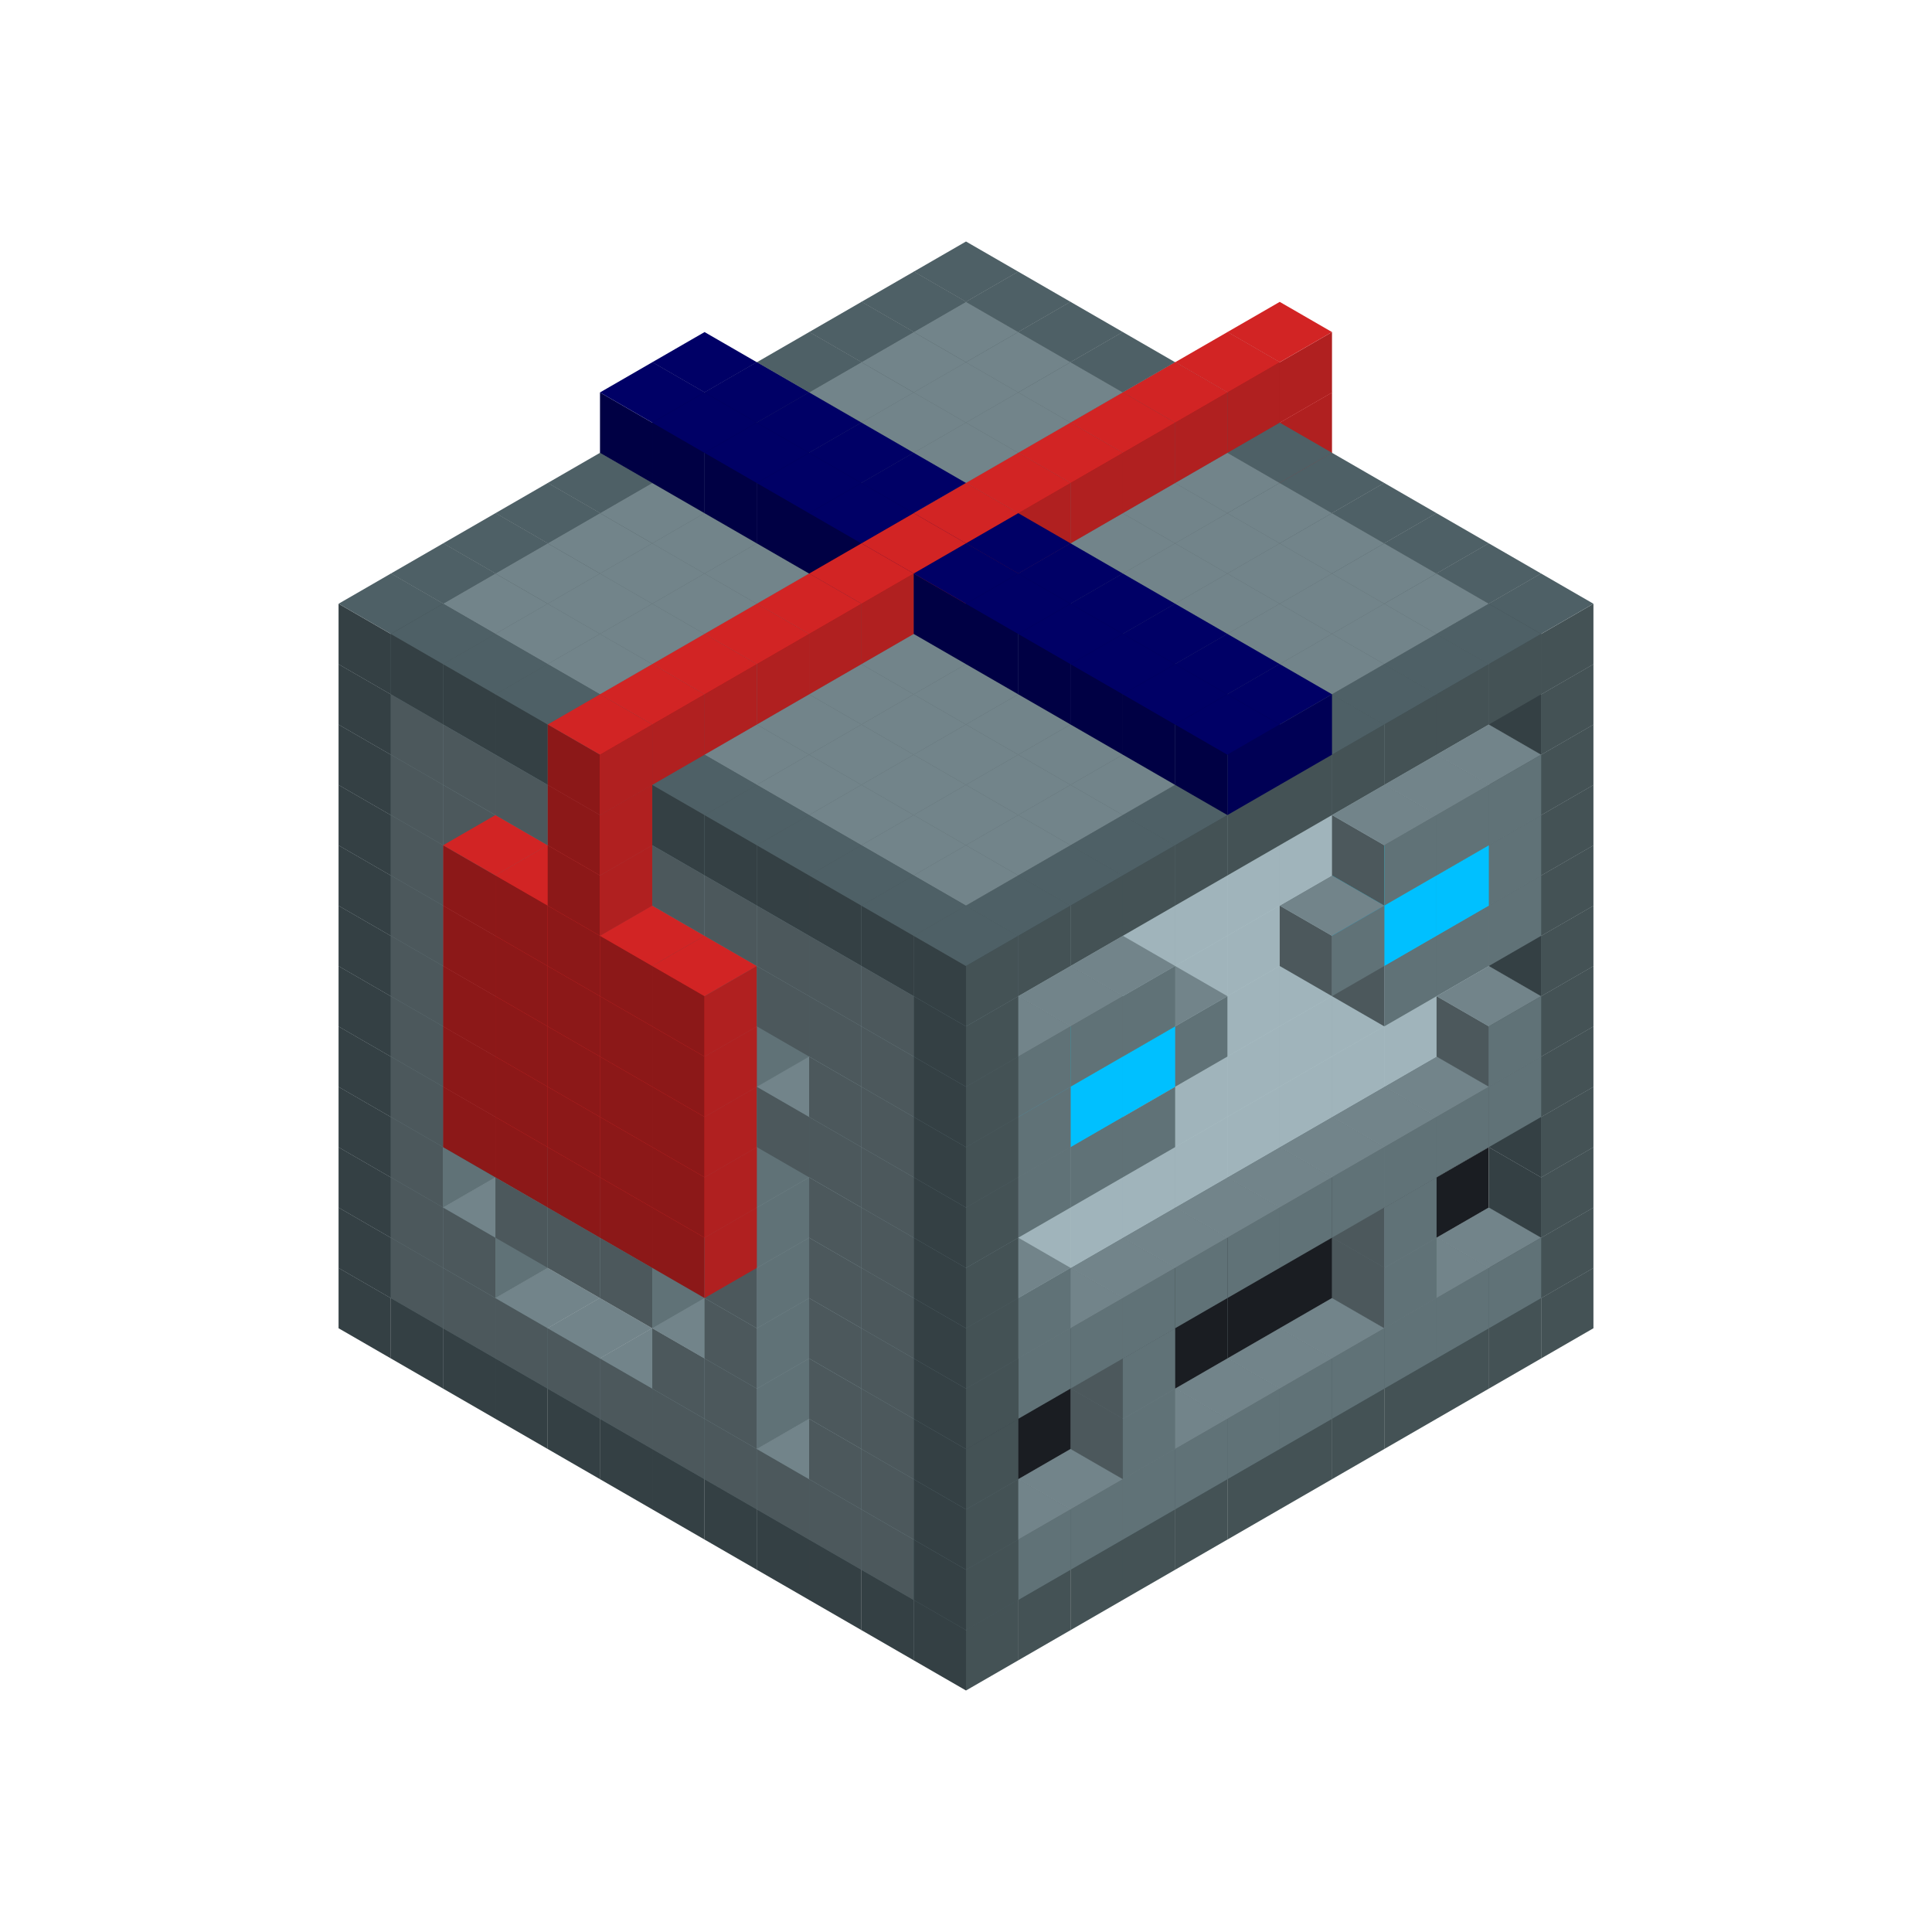 
<svg width='600' height='600' viewBox='4436371 5550000 3200000 3200000' xmlns='http://www.w3.org/2000/svg' xmlns:xlink='http://www.w3.org/1999/xlink'>
<use xlink:href='#v-0x0000002f-4' transform='translate(983738,3600000)'/>
<use xlink:href='#v-0x0000002f-4' transform='translate(1070341,3650000)'/>
<use xlink:href='#v-0x0000002f-4' transform='translate(1156944,3700000)'/>
<use xlink:href='#v-0x0000002f-4' transform='translate(1243547,3750000)'/>
<use xlink:href='#v-0x0000002f-4' transform='translate(1330150,3800000)'/>
<use xlink:href='#v-0x0000002f-4' transform='translate(1416753,3850000)'/>
<use xlink:href='#v-0x0000002f-4' transform='translate(1503356,3900000)'/>
<use xlink:href='#v-0x0000002f-4' transform='translate(1589959,3950000)'/>
<use xlink:href='#v-0x0000002f-4' transform='translate(1676562,4000000)'/>
<use xlink:href='#v-0x0000002f-4' transform='translate(1763165,4050000)'/>
<use xlink:href='#v-0x0000002f-4' transform='translate(1849768,4100000)'/>
<use xlink:href='#v-0x0000002f-4' transform='translate(2889004,3600000)'/>
<use xlink:href='#v-0x0000002f-4' transform='translate(2802401,3650000)'/>
<use xlink:href='#v-0x0000002f-4' transform='translate(2715798,3700000)'/>
<use xlink:href='#v-0x0000002f-4' transform='translate(2629195,3750000)'/>
<use xlink:href='#v-0x0000002f-4' transform='translate(2542592,3800000)'/>
<use xlink:href='#v-0x0000002f-4' transform='translate(2455989,3850000)'/>
<use xlink:href='#v-0x0000002f-4' transform='translate(2369386,3900000)'/>
<use xlink:href='#v-0x0000002f-4' transform='translate(2282783,3950000)'/>
<use xlink:href='#v-0x0000002f-4' transform='translate(2196180,4000000)'/>
<use xlink:href='#v-0x0000002f-4' transform='translate(2109577,4050000)'/>
<use xlink:href='#v-0x0000002f-4' transform='translate(2022974,4100000)'/>
<use xlink:href='#v-0x0000002f-4' transform='translate(1936371,4150000)'/>
<use xlink:href='#v-0x0000002f-4' transform='translate(983738,3500000)'/>
<use xlink:href='#v-0x0000002f-1' transform='translate(1070341,3550000)'/>
<use xlink:href='#v-0x0000002f-1' transform='translate(1156944,3600000)'/>
<use xlink:href='#v-0x0000002f-1' transform='translate(1243547,3650000)'/>
<use xlink:href='#v-0x0000002f-1' transform='translate(1330150,3700000)'/>
<use xlink:href='#v-0x0000002f-1' transform='translate(1416753,3750000)'/>
<use xlink:href='#v-0x0000002f-1' transform='translate(1503356,3800000)'/>
<use xlink:href='#v-0x0000002f-1' transform='translate(1589959,3850000)'/>
<use xlink:href='#v-0x0000002f-1' transform='translate(1676562,3900000)'/>
<use xlink:href='#v-0x0000002f-1' transform='translate(1763165,3950000)'/>
<use xlink:href='#v-0x0000002f-2' transform='translate(2715798,3500000)'/>
<use xlink:href='#v-0x0000002f-2' transform='translate(2629195,3550000)'/>
<use xlink:href='#v-0x0000002f-2' transform='translate(2542592,3600000)'/>
<use xlink:href='#v-0x0000002f-2' transform='translate(2455989,3650000)'/>
<use xlink:href='#v-0x0000002f-2' transform='translate(2369386,3700000)'/>
<use xlink:href='#v-0x0000002f-2' transform='translate(2282783,3750000)'/>
<use xlink:href='#v-0x0000002f-2' transform='translate(2196180,3800000)'/>
<use xlink:href='#v-0x0000002f-2' transform='translate(2109577,3850000)'/>
<use xlink:href='#v-0x0000002f-2' transform='translate(2022974,3900000)'/>
<use xlink:href='#v-0x0000002f-2' transform='translate(1936371,3950000)'/>
<use xlink:href='#v-0x0000002f-1' transform='translate(1849768,4000000)'/>
<use xlink:href='#v-0x0000002f-4' transform='translate(2889004,3500000)'/>
<use xlink:href='#v-0x0000002f-1' transform='translate(2802401,3550000)'/>
<use xlink:href='#v-0x0000002f-1' transform='translate(2715798,3600000)'/>
<use xlink:href='#v-0x0000002f-1' transform='translate(2629195,3650000)'/>
<use xlink:href='#v-0x0000002f-1' transform='translate(2542592,3700000)'/>
<use xlink:href='#v-0x0000002f-1' transform='translate(2455989,3750000)'/>
<use xlink:href='#v-0x0000002f-1' transform='translate(2369386,3800000)'/>
<use xlink:href='#v-0x0000002f-1' transform='translate(2282783,3850000)'/>
<use xlink:href='#v-0x0000002f-1' transform='translate(2196180,3900000)'/>
<use xlink:href='#v-0x0000002f-1' transform='translate(2109577,3950000)'/>
<use xlink:href='#v-0x0000002f-1' transform='translate(2022974,4000000)'/>
<use xlink:href='#v-0x0000002f-4' transform='translate(1936371,4050000)'/>
<use xlink:href='#v-0x0000002f-4' transform='translate(983738,3400000)'/>
<use xlink:href='#v-0x0000002f-1' transform='translate(1070341,3450000)'/>
<use xlink:href='#v-0x0000002f-2' transform='translate(1243547,3450000)'/>
<use xlink:href='#v-0x0000002f-1' transform='translate(1156944,3500000)'/>
<use xlink:href='#v-0x0000002f-2' transform='translate(1330150,3500000)'/>
<use xlink:href='#v-0x0000002f-2' transform='translate(1416753,3550000)'/>
<use xlink:href='#v-0x0000002f-2' transform='translate(1503356,3600000)'/>
<use xlink:href='#v-0x0000002f-2' transform='translate(1589959,3650000)'/>
<use xlink:href='#v-0x0000002f-1' transform='translate(1503356,3700000)'/>
<use xlink:href='#v-0x0000002f-2' transform='translate(1676562,3700000)'/>
<use xlink:href='#v-0x0000002f-1' transform='translate(1589959,3750000)'/>
<use xlink:href='#v-0x0000002f-2' transform='translate(1763165,3750000)'/>
<use xlink:href='#v-0x0000002f-2' transform='translate(1849768,3800000)'/>
<use xlink:href='#v-0x0000002f-1' transform='translate(1763165,3850000)'/>
<use xlink:href='#v-0x0000002f-5' transform='translate(2715798,3400000)'/>
<use xlink:href='#v-0x0000002f-5' transform='translate(2629195,3450000)'/>
<use xlink:href='#v-0x0000002f-5' transform='translate(2542592,3500000)'/>
<use xlink:href='#v-0x0000002f-5' transform='translate(2455989,3550000)'/>
<use xlink:href='#v-0x0000002f-5' transform='translate(2369386,3600000)'/>
<use xlink:href='#v-0x0000002f-5' transform='translate(2282783,3650000)'/>
<use xlink:href='#v-0x0000002f-5' transform='translate(2196180,3700000)'/>
<use xlink:href='#v-0x0000002f-5' transform='translate(2109577,3750000)'/>
<use xlink:href='#v-0x0000002f-5' transform='translate(2022974,3800000)'/>
<use xlink:href='#v-0x0000002f-5' transform='translate(1936371,3850000)'/>
<use xlink:href='#v-0x0000002f-1' transform='translate(1849768,3900000)'/>
<use xlink:href='#v-0x0000002f-4' transform='translate(2889004,3400000)'/>
<use xlink:href='#v-0x0000002f-1' transform='translate(2629195,3550000)'/>
<use xlink:href='#v-0x0000002f-1' transform='translate(2196180,3800000)'/>
<use xlink:href='#v-0x0000002f-4' transform='translate(1936371,3950000)'/>
<use xlink:href='#v-0x0000002f-4' transform='translate(983738,3300000)'/>
<use xlink:href='#v-0x0000002f-1' transform='translate(1070341,3350000)'/>
<use xlink:href='#v-0x0000002f-2' transform='translate(1243547,3350000)'/>
<use xlink:href='#v-0x0000002f-2' transform='translate(1330150,3400000)'/>
<use xlink:href='#v-0x0000002f-1' transform='translate(1243547,3450000)'/>
<use xlink:href='#v-0x0000002f-2' transform='translate(1416753,3450000)'/>
<use xlink:href='#v-0x0000002f-1' transform='translate(1330150,3500000)'/>
<use xlink:href='#v-0x0000002f-2' transform='translate(1503356,3500000)'/>
<use xlink:href='#v-0x0000002f-1' transform='translate(1416753,3550000)'/>
<use xlink:href='#v-0x0000002f-2' transform='translate(1589959,3550000)'/>
<use xlink:href='#v-0x0000002f-2' transform='translate(1676562,3600000)'/>
<use xlink:href='#v-0x0000002f-1' transform='translate(1589959,3650000)'/>
<use xlink:href='#v-0x0000002f-2' transform='translate(1763165,3650000)'/>
<use xlink:href='#v-0x0000002f-2' transform='translate(1849768,3700000)'/>
<use xlink:href='#v-0x0000002f-1' transform='translate(1763165,3750000)'/>
<use xlink:href='#v-0x0000002f-5' transform='translate(2715798,3300000)'/>
<use xlink:href='#v-0x0000002f-5' transform='translate(2629195,3350000)'/>
<use xlink:href='#v-0x0000002f-5' transform='translate(2542592,3400000)'/>
<use xlink:href='#v-0x0000002f-5' transform='translate(2455989,3450000)'/>
<use xlink:href='#v-0x0000002f-5' transform='translate(2369386,3500000)'/>
<use xlink:href='#v-0x0000002f-5' transform='translate(2282783,3550000)'/>
<use xlink:href='#v-0x0000002f-5' transform='translate(2196180,3600000)'/>
<use xlink:href='#v-0x0000002f-5' transform='translate(2109577,3650000)'/>
<use xlink:href='#v-0x0000002f-5' transform='translate(2022974,3700000)'/>
<use xlink:href='#v-0x0000002f-5' transform='translate(1936371,3750000)'/>
<use xlink:href='#v-0x0000002f-1' transform='translate(1849768,3800000)'/>
<use xlink:href='#v-0x0000002f-4' transform='translate(2889004,3300000)'/>
<use xlink:href='#v-0x0000002f-1' transform='translate(2629195,3450000)'/>
<use xlink:href='#v-0x0000002f-1' transform='translate(2196180,3700000)'/>
<use xlink:href='#v-0x0000002f-4' transform='translate(1936371,3850000)'/>
<use xlink:href='#v-0x0000002f-4' transform='translate(983738,3200000)'/>
<use xlink:href='#v-0x0000002f-1' transform='translate(1070341,3250000)'/>
<use xlink:href='#v-0x0000002f-2' transform='translate(1243547,3250000)'/>
<use xlink:href='#v-0x0000002f-1' transform='translate(1156944,3300000)'/>
<use xlink:href='#v-0x0000002f-2' transform='translate(1330150,3300000)'/>
<use xlink:href='#v-0x0000002f-1' transform='translate(1243547,3350000)'/>
<use xlink:href='#v-0x0000002f-2' transform='translate(1416753,3350000)'/>
<use xlink:href='#v-0x0000002f-1' transform='translate(1330150,3400000)'/>
<use xlink:href='#v-0x0000002f-2' transform='translate(1503356,3400000)'/>
<use xlink:href='#v-0x0000002f-1' transform='translate(1416753,3450000)'/>
<use xlink:href='#v-0x0000002f-2' transform='translate(1589959,3450000)'/>
<use xlink:href='#v-0x0000002f-2' transform='translate(1676562,3500000)'/>
<use xlink:href='#v-0x0000002f-1' transform='translate(1589959,3550000)'/>
<use xlink:href='#v-0x0000002f-2' transform='translate(1763165,3550000)'/>
<use xlink:href='#v-0x0000002f-2' transform='translate(1849768,3600000)'/>
<use xlink:href='#v-0x0000002f-1' transform='translate(1763165,3650000)'/>
<use xlink:href='#v-0x0000002f-2' transform='translate(2715798,3200000)'/>
<use xlink:href='#v-0x0000002f-2' transform='translate(2629195,3250000)'/>
<use xlink:href='#v-0x0000002f-2' transform='translate(2542592,3300000)'/>
<use xlink:href='#v-0x0000002f-2' transform='translate(2455989,3350000)'/>
<use xlink:href='#v-0x0000002f-2' transform='translate(2369386,3400000)'/>
<use xlink:href='#v-0x0000002f-2' transform='translate(2282783,3450000)'/>
<use xlink:href='#v-0x0000002f-2' transform='translate(2196180,3500000)'/>
<use xlink:href='#v-0x0000002f-2' transform='translate(2109577,3550000)'/>
<use xlink:href='#v-0x0000002f-2' transform='translate(2022974,3600000)'/>
<use xlink:href='#v-0x0000002f-2' transform='translate(1936371,3650000)'/>
<use xlink:href='#v-0x0000002f-1' transform='translate(1849768,3700000)'/>
<use xlink:href='#v-0x0000002f-4' transform='translate(2889004,3200000)'/>
<use xlink:href='#v-0x0000002f-1' transform='translate(2802401,3250000)'/>
<use xlink:href='#v-0x0000002f-1' transform='translate(2715798,3300000)'/>
<use xlink:href='#v-0x0000002f-1' transform='translate(2629195,3350000)'/>
<use xlink:href='#v-0x0000002f-1' transform='translate(2542592,3400000)'/>
<use xlink:href='#v-0x0000002f-1' transform='translate(2455989,3450000)'/>
<use xlink:href='#v-0x0000002f-1' transform='translate(2369386,3500000)'/>
<use xlink:href='#v-0x0000002f-1' transform='translate(2282783,3550000)'/>
<use xlink:href='#v-0x0000002f-1' transform='translate(2196180,3600000)'/>
<use xlink:href='#v-0x0000002f-1' transform='translate(2109577,3650000)'/>
<use xlink:href='#v-0x0000002f-1' transform='translate(2022974,3700000)'/>
<use xlink:href='#v-0x0000002f-4' transform='translate(1936371,3750000)'/>
<use xlink:href='#v-0x0000002f-4' transform='translate(983738,3100000)'/>
<use xlink:href='#v-0x0000002f-1' transform='translate(1070341,3150000)'/>
<use xlink:href='#v-0x0000002f-2' transform='translate(1243547,3150000)'/>
<use xlink:href='#v-0x0000002f-1' transform='translate(1156944,3200000)'/>
<use xlink:href='#v-0x0000002f-7' transform='translate(2282783,2650000)'/>
<use xlink:href='#v-0x0000002f-2' transform='translate(1330150,3200000)'/>
<use xlink:href='#v-0x0000002f-1' transform='translate(1243547,3250000)'/>
<use xlink:href='#v-0x0000002f-7' transform='translate(1156944,3300000)'/>
<use xlink:href='#v-0x0000002f-7' transform='translate(2369386,2700000)'/>
<use xlink:href='#v-0x0000002f-2' transform='translate(1416753,3250000)'/>
<use xlink:href='#v-0x0000002f-7' transform='translate(1243547,3350000)'/>
<use xlink:href='#v-0x0000002f-7' transform='translate(2455989,2750000)'/>
<use xlink:href='#v-0x0000002f-2' transform='translate(1503356,3300000)'/>
<use xlink:href='#v-0x0000002f-7' transform='translate(1330150,3400000)'/>
<use xlink:href='#v-0x0000002f-7' transform='translate(2542592,2800000)'/>
<use xlink:href='#v-0x0000002f-2' transform='translate(1589959,3350000)'/>
<use xlink:href='#v-0x0000002f-1' transform='translate(1503356,3400000)'/>
<use xlink:href='#v-0x0000002f-7' transform='translate(1416753,3450000)'/>
<use xlink:href='#v-0x0000002f-7' transform='translate(2629195,2850000)'/>
<use xlink:href='#v-0x0000002f-2' transform='translate(1676562,3400000)'/>
<use xlink:href='#v-0x0000002f-1' transform='translate(1589959,3450000)'/>
<use xlink:href='#v-0x0000002f-7' transform='translate(1503356,3500000)'/>
<use xlink:href='#v-0x0000002f-2' transform='translate(1763165,3450000)'/>
<use xlink:href='#v-0x0000002f-2' transform='translate(1849768,3500000)'/>
<use xlink:href='#v-0x0000002f-1' transform='translate(1763165,3550000)'/>
<use xlink:href='#v-0x0000002f-2' transform='translate(2715798,3100000)'/>
<use xlink:href='#v-0x0000002f-2' transform='translate(2629195,3150000)'/>
<use xlink:href='#v-0x0000002f-2' transform='translate(2542592,3200000)'/>
<use xlink:href='#v-0x0000002f-2' transform='translate(2455989,3250000)'/>
<use xlink:href='#v-0x0000002f-2' transform='translate(2369386,3300000)'/>
<use xlink:href='#v-0x0000002f-2' transform='translate(2282783,3350000)'/>
<use xlink:href='#v-0x0000002f-2' transform='translate(2196180,3400000)'/>
<use xlink:href='#v-0x0000002f-2' transform='translate(2109577,3450000)'/>
<use xlink:href='#v-0x0000002f-2' transform='translate(2022974,3500000)'/>
<use xlink:href='#v-0x0000002f-2' transform='translate(1936371,3550000)'/>
<use xlink:href='#v-0x0000002f-1' transform='translate(1849768,3600000)'/>
<use xlink:href='#v-0x0000002f-4' transform='translate(2889004,3100000)'/>
<use xlink:href='#v-0x0000002f-1' transform='translate(2802401,3150000)'/>
<use xlink:href='#v-0x0000002f-1' transform='translate(2022974,3600000)'/>
<use xlink:href='#v-0x0000002f-4' transform='translate(1936371,3650000)'/>
<use xlink:href='#v-0x0000002f-4' transform='translate(983738,3000000)'/>
<use xlink:href='#v-0x0000002f-1' transform='translate(1070341,3050000)'/>
<use xlink:href='#v-0x0000002f-2' transform='translate(1243547,3050000)'/>
<use xlink:href='#v-0x0000002f-1' transform='translate(1156944,3100000)'/>
<use xlink:href='#v-0x0000002f-7' transform='translate(2282783,2550000)'/>
<use xlink:href='#v-0x0000002f-2' transform='translate(1330150,3100000)'/>
<use xlink:href='#v-0x0000002f-7' transform='translate(1156944,3200000)'/>
<use xlink:href='#v-0x0000002f-7' transform='translate(2369386,2600000)'/>
<use xlink:href='#v-0x0000002f-2' transform='translate(1416753,3150000)'/>
<use xlink:href='#v-0x0000002f-7' transform='translate(1243547,3250000)'/>
<use xlink:href='#v-0x0000002f-7' transform='translate(2455989,2650000)'/>
<use xlink:href='#v-0x0000002f-2' transform='translate(1503356,3200000)'/>
<use xlink:href='#v-0x0000002f-1' transform='translate(1416753,3250000)'/>
<use xlink:href='#v-0x0000002f-7' transform='translate(1330150,3300000)'/>
<use xlink:href='#v-0x0000002f-7' transform='translate(2542592,2700000)'/>
<use xlink:href='#v-0x0000002f-2' transform='translate(1589959,3250000)'/>
<use xlink:href='#v-0x0000002f-1' transform='translate(1503356,3300000)'/>
<use xlink:href='#v-0x0000002f-7' transform='translate(1416753,3350000)'/>
<use xlink:href='#v-0x0000002f-7' transform='translate(2629195,2750000)'/>
<use xlink:href='#v-0x0000002f-2' transform='translate(1676562,3300000)'/>
<use xlink:href='#v-0x0000002f-1' transform='translate(1589959,3350000)'/>
<use xlink:href='#v-0x0000002f-7' transform='translate(1503356,3400000)'/>
<use xlink:href='#v-0x0000002f-2' transform='translate(1763165,3350000)'/>
<use xlink:href='#v-0x0000002f-2' transform='translate(1849768,3400000)'/>
<use xlink:href='#v-0x0000002f-1' transform='translate(1763165,3450000)'/>
<use xlink:href='#v-0x0000002f-2' transform='translate(2715798,3000000)'/>
<use xlink:href='#v-0x0000002f-2' transform='translate(2629195,3050000)'/>
<use xlink:href='#v-0x0000002f-2' transform='translate(2542592,3100000)'/>
<use xlink:href='#v-0x0000002f-2' transform='translate(2455989,3150000)'/>
<use xlink:href='#v-0x0000002f-2' transform='translate(2369386,3200000)'/>
<use xlink:href='#v-0x0000002f-2' transform='translate(2282783,3250000)'/>
<use xlink:href='#v-0x0000002f-2' transform='translate(2196180,3300000)'/>
<use xlink:href='#v-0x0000002f-2' transform='translate(2109577,3350000)'/>
<use xlink:href='#v-0x0000002f-2' transform='translate(2022974,3400000)'/>
<use xlink:href='#v-0x0000002f-2' transform='translate(1936371,3450000)'/>
<use xlink:href='#v-0x0000002f-1' transform='translate(1849768,3500000)'/>
<use xlink:href='#v-0x0000002f-4' transform='translate(2889004,3000000)'/>
<use xlink:href='#v-0x0000002f-4' transform='translate(1936371,3550000)'/>
<use xlink:href='#v-0x0000002f-4' transform='translate(983738,2900000)'/>
<use xlink:href='#v-0x0000002f-1' transform='translate(1070341,2950000)'/>
<use xlink:href='#v-0x0000002f-2' transform='translate(1243547,2950000)'/>
<use xlink:href='#v-0x0000002f-7' transform='translate(2282783,2450000)'/>
<use xlink:href='#v-0x0000002f-2' transform='translate(1330150,3000000)'/>
<use xlink:href='#v-0x0000002f-1' transform='translate(1243547,3050000)'/>
<use xlink:href='#v-0x0000002f-7' transform='translate(1156944,3100000)'/>
<use xlink:href='#v-0x0000002f-7' transform='translate(2369386,2500000)'/>
<use xlink:href='#v-0x0000002f-2' transform='translate(1416753,3050000)'/>
<use xlink:href='#v-0x0000002f-1' transform='translate(1330150,3100000)'/>
<use xlink:href='#v-0x0000002f-7' transform='translate(1243547,3150000)'/>
<use xlink:href='#v-0x0000002f-7' transform='translate(2455989,2550000)'/>
<use xlink:href='#v-0x0000002f-2' transform='translate(1503356,3100000)'/>
<use xlink:href='#v-0x0000002f-1' transform='translate(1416753,3150000)'/>
<use xlink:href='#v-0x0000002f-7' transform='translate(1330150,3200000)'/>
<use xlink:href='#v-0x0000002f-7' transform='translate(2542592,2600000)'/>
<use xlink:href='#v-0x0000002f-2' transform='translate(1589959,3150000)'/>
<use xlink:href='#v-0x0000002f-1' transform='translate(1503356,3200000)'/>
<use xlink:href='#v-0x0000002f-7' transform='translate(1416753,3250000)'/>
<use xlink:href='#v-0x0000002f-7' transform='translate(2629195,2650000)'/>
<use xlink:href='#v-0x0000002f-2' transform='translate(1676562,3200000)'/>
<use xlink:href='#v-0x0000002f-1' transform='translate(1589959,3250000)'/>
<use xlink:href='#v-0x0000002f-7' transform='translate(1503356,3300000)'/>
<use xlink:href='#v-0x0000002f-2' transform='translate(1763165,3250000)'/>
<use xlink:href='#v-0x0000002f-1' transform='translate(1676562,3300000)'/>
<use xlink:href='#v-0x0000002f-2' transform='translate(1849768,3300000)'/>
<use xlink:href='#v-0x0000002f-1' transform='translate(1763165,3350000)'/>
<use xlink:href='#v-0x0000002f-2' transform='translate(2715798,2900000)'/>
<use xlink:href='#v-0x0000002f-2' transform='translate(2629195,2950000)'/>
<use xlink:href='#v-0x0000002f-2' transform='translate(2542592,3000000)'/>
<use xlink:href='#v-0x0000002f-2' transform='translate(2455989,3050000)'/>
<use xlink:href='#v-0x0000002f-2' transform='translate(2369386,3100000)'/>
<use xlink:href='#v-0x0000002f-2' transform='translate(2282783,3150000)'/>
<use xlink:href='#v-0x0000002f-2' transform='translate(2196180,3200000)'/>
<use xlink:href='#v-0x0000002f-2' transform='translate(2109577,3250000)'/>
<use xlink:href='#v-0x0000002f-2' transform='translate(2022974,3300000)'/>
<use xlink:href='#v-0x0000002f-2' transform='translate(1936371,3350000)'/>
<use xlink:href='#v-0x0000002f-1' transform='translate(1849768,3400000)'/>
<use xlink:href='#v-0x0000002f-4' transform='translate(2889004,2900000)'/>
<use xlink:href='#v-0x0000002f-1' transform='translate(2802401,2950000)'/>
<use xlink:href='#v-0x0000002f-1' transform='translate(2715798,3000000)'/>
<use xlink:href='#v-0x0000002f-1' transform='translate(2629195,3050000)'/>
<use xlink:href='#v-0x0000002f-1' transform='translate(2196180,3300000)'/>
<use xlink:href='#v-0x0000002f-1' transform='translate(2109577,3350000)'/>
<use xlink:href='#v-0x0000002f-1' transform='translate(2022974,3400000)'/>
<use xlink:href='#v-0x0000002f-4' transform='translate(1936371,3450000)'/>
<use xlink:href='#v-0x0000002f-4' transform='translate(983738,2800000)'/>
<use xlink:href='#v-0x0000002f-1' transform='translate(1070341,2850000)'/>
<use xlink:href='#v-0x0000002f-2' transform='translate(1243547,2850000)'/>
<use xlink:href='#v-0x0000002f-7' transform='translate(2282783,2350000)'/>
<use xlink:href='#v-0x0000002f-2' transform='translate(1330150,2900000)'/>
<use xlink:href='#v-0x0000002f-1' transform='translate(1243547,2950000)'/>
<use xlink:href='#v-0x0000002f-7' transform='translate(1156944,3000000)'/>
<use xlink:href='#v-0x0000002f-7' transform='translate(2369386,2400000)'/>
<use xlink:href='#v-0x0000002f-2' transform='translate(1416753,2950000)'/>
<use xlink:href='#v-0x0000002f-1' transform='translate(1330150,3000000)'/>
<use xlink:href='#v-0x0000002f-7' transform='translate(1243547,3050000)'/>
<use xlink:href='#v-0x0000002f-7' transform='translate(2455989,2450000)'/>
<use xlink:href='#v-0x0000002f-2' transform='translate(1503356,3000000)'/>
<use xlink:href='#v-0x0000002f-1' transform='translate(1416753,3050000)'/>
<use xlink:href='#v-0x0000002f-7' transform='translate(1330150,3100000)'/>
<use xlink:href='#v-0x0000002f-7' transform='translate(2542592,2500000)'/>
<use xlink:href='#v-0x0000002f-2' transform='translate(1589959,3050000)'/>
<use xlink:href='#v-0x0000002f-7' transform='translate(1416753,3150000)'/>
<use xlink:href='#v-0x0000002f-7' transform='translate(2629195,2550000)'/>
<use xlink:href='#v-0x0000002f-2' transform='translate(1676562,3100000)'/>
<use xlink:href='#v-0x0000002f-1' transform='translate(1589959,3150000)'/>
<use xlink:href='#v-0x0000002f-7' transform='translate(1503356,3200000)'/>
<use xlink:href='#v-0x0000002f-2' transform='translate(1763165,3150000)'/>
<use xlink:href='#v-0x0000002f-2' transform='translate(1849768,3200000)'/>
<use xlink:href='#v-0x0000002f-1' transform='translate(1763165,3250000)'/>
<use xlink:href='#v-0x0000002f-2' transform='translate(2715798,2800000)'/>
<use xlink:href='#v-0x0000002f-2' transform='translate(2629195,2850000)'/>
<use xlink:href='#v-0x0000002f-2' transform='translate(2542592,2900000)'/>
<use xlink:href='#v-0x0000002f-2' transform='translate(2455989,2950000)'/>
<use xlink:href='#v-0x0000002f-2' transform='translate(2369386,3000000)'/>
<use xlink:href='#v-0x0000002f-2' transform='translate(2282783,3050000)'/>
<use xlink:href='#v-0x0000002f-2' transform='translate(2196180,3100000)'/>
<use xlink:href='#v-0x0000002f-2' transform='translate(2109577,3150000)'/>
<use xlink:href='#v-0x0000002f-2' transform='translate(2022974,3200000)'/>
<use xlink:href='#v-0x0000002f-2' transform='translate(1936371,3250000)'/>
<use xlink:href='#v-0x0000002f-1' transform='translate(1849768,3300000)'/>
<use xlink:href='#v-0x0000002f-4' transform='translate(2889004,2800000)'/>
<use xlink:href='#v-0x0000002f-1' transform='translate(2802401,2850000)'/>
<use xlink:href='#v-0x0000002f-3' transform='translate(2715798,2900000)'/>
<use xlink:href='#v-0x0000002f-3' transform='translate(2629195,2950000)'/>
<use xlink:href='#v-0x0000002f-1' transform='translate(2542592,3000000)'/>
<use xlink:href='#v-0x0000002f-1' transform='translate(2282783,3150000)'/>
<use xlink:href='#v-0x0000002f-3' transform='translate(2196180,3200000)'/>
<use xlink:href='#v-0x0000002f-3' transform='translate(2109577,3250000)'/>
<use xlink:href='#v-0x0000002f-1' transform='translate(2022974,3300000)'/>
<use xlink:href='#v-0x0000002f-4' transform='translate(1936371,3350000)'/>
<use xlink:href='#v-0x0000002f-4' transform='translate(983738,2700000)'/>
<use xlink:href='#v-0x0000002f-1' transform='translate(1070341,2750000)'/>
<use xlink:href='#v-0x0000002f-2' transform='translate(1243547,2750000)'/>
<use xlink:href='#v-0x0000002f-1' transform='translate(1156944,2800000)'/>
<use xlink:href='#v-0x0000002f-7' transform='translate(2282783,2250000)'/>
<use xlink:href='#v-0x0000002f-2' transform='translate(1330150,2800000)'/>
<use xlink:href='#v-0x0000002f-7' transform='translate(1156944,2900000)'/>
<use xlink:href='#v-0x0000002f-7' transform='translate(2369386,2300000)'/>
<use xlink:href='#v-0x0000002f-2' transform='translate(1416753,2850000)'/>
<use xlink:href='#v-0x0000002f-7' transform='translate(1243547,2950000)'/>
<use xlink:href='#v-0x0000002f-7' transform='translate(2455989,2350000)'/>
<use xlink:href='#v-0x0000002f-2' transform='translate(1503356,2900000)'/>
<use xlink:href='#v-0x0000002f-7' transform='translate(1330150,3000000)'/>
<use xlink:href='#v-0x0000002f-7' transform='translate(2542592,2400000)'/>
<use xlink:href='#v-0x0000002f-2' transform='translate(1589959,2950000)'/>
<use xlink:href='#v-0x0000002f-1' transform='translate(1503356,3000000)'/>
<use xlink:href='#v-0x0000002f-7' transform='translate(1416753,3050000)'/>
<use xlink:href='#v-0x0000002f-7' transform='translate(2629195,2450000)'/>
<use xlink:href='#v-0x0000002f-2' transform='translate(1676562,3000000)'/>
<use xlink:href='#v-0x0000002f-1' transform='translate(1589959,3050000)'/>
<use xlink:href='#v-0x0000002f-7' transform='translate(1503356,3100000)'/>
<use xlink:href='#v-0x0000002f-2' transform='translate(1763165,3050000)'/>
<use xlink:href='#v-0x0000002f-1' transform='translate(1676562,3100000)'/>
<use xlink:href='#v-0x0000002f-2' transform='translate(1849768,3100000)'/>
<use xlink:href='#v-0x0000002f-1' transform='translate(1763165,3150000)'/>
<use xlink:href='#v-0x0000002f-2' transform='translate(2715798,2700000)'/>
<use xlink:href='#v-0x0000002f-2' transform='translate(2629195,2750000)'/>
<use xlink:href='#v-0x0000002f-2' transform='translate(2542592,2800000)'/>
<use xlink:href='#v-0x0000002f-2' transform='translate(2455989,2850000)'/>
<use xlink:href='#v-0x0000002f-2' transform='translate(2369386,2900000)'/>
<use xlink:href='#v-0x0000002f-2' transform='translate(2282783,2950000)'/>
<use xlink:href='#v-0x0000002f-2' transform='translate(2196180,3000000)'/>
<use xlink:href='#v-0x0000002f-2' transform='translate(2109577,3050000)'/>
<use xlink:href='#v-0x0000002f-2' transform='translate(2022974,3100000)'/>
<use xlink:href='#v-0x0000002f-2' transform='translate(1936371,3150000)'/>
<use xlink:href='#v-0x0000002f-1' transform='translate(1849768,3200000)'/>
<use xlink:href='#v-0x0000002f-4' transform='translate(2889004,2700000)'/>
<use xlink:href='#v-0x0000002f-1' transform='translate(2802401,2750000)'/>
<use xlink:href='#v-0x0000002f-1' transform='translate(2715798,2800000)'/>
<use xlink:href='#v-0x0000002f-1' transform='translate(2629195,2850000)'/>
<use xlink:href='#v-0x0000002f-1' transform='translate(2196180,3100000)'/>
<use xlink:href='#v-0x0000002f-1' transform='translate(2109577,3150000)'/>
<use xlink:href='#v-0x0000002f-1' transform='translate(2022974,3200000)'/>
<use xlink:href='#v-0x0000002f-4' transform='translate(1936371,3250000)'/>
<use xlink:href='#v-0x0000002f-4' transform='translate(983738,2600000)'/>
<use xlink:href='#v-0x0000002f-1' transform='translate(1070341,2650000)'/>
<use xlink:href='#v-0x0000002f-1' transform='translate(1156944,2700000)'/>
<use xlink:href='#v-0x0000002f-1' transform='translate(1243547,2750000)'/>
<use xlink:href='#v-0x0000002f-1' transform='translate(1330150,2800000)'/>
<use xlink:href='#v-0x0000002f-7' transform='translate(2455989,2250000)'/>
<use xlink:href='#v-0x0000002f-1' transform='translate(1416753,2850000)'/>
<use xlink:href='#v-0x0000002f-7' transform='translate(1330150,2900000)'/>
<use xlink:href='#v-0x0000002f-1' transform='translate(1503356,2900000)'/>
<use xlink:href='#v-0x0000002f-1' transform='translate(1589959,2950000)'/>
<use xlink:href='#v-0x0000002f-1' transform='translate(1676562,3000000)'/>
<use xlink:href='#v-0x0000002f-1' transform='translate(1763165,3050000)'/>
<use xlink:href='#v-0x0000002f-2' transform='translate(2715798,2600000)'/>
<use xlink:href='#v-0x0000002f-2' transform='translate(2629195,2650000)'/>
<use xlink:href='#v-0x0000002f-2' transform='translate(2542592,2700000)'/>
<use xlink:href='#v-0x0000002f-2' transform='translate(2455989,2750000)'/>
<use xlink:href='#v-0x0000002f-2' transform='translate(2369386,2800000)'/>
<use xlink:href='#v-0x0000002f-2' transform='translate(2282783,2850000)'/>
<use xlink:href='#v-0x0000002f-2' transform='translate(2196180,2900000)'/>
<use xlink:href='#v-0x0000002f-2' transform='translate(2109577,2950000)'/>
<use xlink:href='#v-0x0000002f-2' transform='translate(2022974,3000000)'/>
<use xlink:href='#v-0x0000002f-2' transform='translate(1936371,3050000)'/>
<use xlink:href='#v-0x0000002f-1' transform='translate(1849768,3100000)'/>
<use xlink:href='#v-0x0000002f-4' transform='translate(2889004,2600000)'/>
<use xlink:href='#v-0x0000002f-4' transform='translate(1936371,3150000)'/>
<use xlink:href='#v-0x0000002f-4' transform='translate(1936371,1950000)'/>
<use xlink:href='#v-0x0000002f-4' transform='translate(1849768,2000000)'/>
<use xlink:href='#v-0x0000002f-4' transform='translate(1763165,2050000)'/>
<use xlink:href='#v-0x0000002f-4' transform='translate(1676562,2100000)'/>
<use xlink:href='#v-0x0000002f-4' transform='translate(1589959,2150000)'/>
<use xlink:href='#v-0x0000002f-4' transform='translate(1503356,2200000)'/>
<use xlink:href='#v-0x0000002f-4' transform='translate(1416753,2250000)'/>
<use xlink:href='#v-0x0000002f-4' transform='translate(1330150,2300000)'/>
<use xlink:href='#v-0x0000002f-4' transform='translate(1243547,2350000)'/>
<use xlink:href='#v-0x0000002f-4' transform='translate(1156944,2400000)'/>
<use xlink:href='#v-0x0000002f-4' transform='translate(1070341,2450000)'/>
<use xlink:href='#v-0x0000002f-4' transform='translate(983738,2500000)'/>
<use xlink:href='#v-0x0000002f-4' transform='translate(2022974,2000000)'/>
<use xlink:href='#v-0x0000002f-1' transform='translate(1936371,2050000)'/>
<use xlink:href='#v-0x0000002f-1' transform='translate(1849768,2100000)'/>
<use xlink:href='#v-0x0000002f-1' transform='translate(1763165,2150000)'/>
<use xlink:href='#v-0x0000002f-1' transform='translate(1676562,2200000)'/>
<use xlink:href='#v-0x0000002f-1' transform='translate(1589959,2250000)'/>
<use xlink:href='#v-0x0000002f-1' transform='translate(1503356,2300000)'/>
<use xlink:href='#v-0x0000002f-1' transform='translate(1416753,2350000)'/>
<use xlink:href='#v-0x0000002f-1' transform='translate(1330150,2400000)'/>
<use xlink:href='#v-0x0000002f-1' transform='translate(1243547,2450000)'/>
<use xlink:href='#v-0x0000002f-1' transform='translate(1156944,2500000)'/>
<use xlink:href='#v-0x0000002f-4' transform='translate(1070341,2550000)'/>
<use xlink:href='#v-0x0000002f-4' transform='translate(2109577,2050000)'/>
<use xlink:href='#v-0x0000002f-1' transform='translate(2022974,2100000)'/>
<use xlink:href='#v-0x0000002f-1' transform='translate(1936371,2150000)'/>
<use xlink:href='#v-0x0000002f-1' transform='translate(1849768,2200000)'/>
<use xlink:href='#v-0x0000002f-1' transform='translate(1763165,2250000)'/>
<use xlink:href='#v-0x0000002f-1' transform='translate(1676562,2300000)'/>
<use xlink:href='#v-0x0000002f-1' transform='translate(1589959,2350000)'/>
<use xlink:href='#v-0x0000002f-1' transform='translate(1503356,2400000)'/>
<use xlink:href='#v-0x0000002f-1' transform='translate(1416753,2450000)'/>
<use xlink:href='#v-0x0000002f-1' transform='translate(1330150,2500000)'/>
<use xlink:href='#v-0x0000002f-1' transform='translate(1243547,2550000)'/>
<use xlink:href='#v-0x0000002f-4' transform='translate(1156944,2600000)'/>
<use xlink:href='#v-0x0000002f-4' transform='translate(2196180,2100000)'/>
<use xlink:href='#v-0x0000002f-1' transform='translate(2109577,2150000)'/>
<use xlink:href='#v-0x0000002f-1' transform='translate(2022974,2200000)'/>
<use xlink:href='#v-0x0000002f-1' transform='translate(1936371,2250000)'/>
<use xlink:href='#v-0x0000002f-1' transform='translate(1849768,2300000)'/>
<use xlink:href='#v-0x0000002f-1' transform='translate(1763165,2350000)'/>
<use xlink:href='#v-0x0000002f-1' transform='translate(1676562,2400000)'/>
<use xlink:href='#v-0x0000002f-1' transform='translate(1589959,2450000)'/>
<use xlink:href='#v-0x0000002f-1' transform='translate(1503356,2500000)'/>
<use xlink:href='#v-0x0000002f-1' transform='translate(1416753,2550000)'/>
<use xlink:href='#v-0x0000002f-1' transform='translate(1330150,2600000)'/>
<use xlink:href='#v-0x0000002f-4' transform='translate(1243547,2650000)'/>
<use xlink:href='#v-0x0000002f-4' transform='translate(2282783,2150000)'/>
<use xlink:href='#v-0x0000002f-1' transform='translate(2196180,2200000)'/>
<use xlink:href='#v-0x0000002f-1' transform='translate(2109577,2250000)'/>
<use xlink:href='#v-0x0000002f-1' transform='translate(2022974,2300000)'/>
<use xlink:href='#v-0x0000002f-1' transform='translate(1936371,2350000)'/>
<use xlink:href='#v-0x0000002f-1' transform='translate(1849768,2400000)'/>
<use xlink:href='#v-0x0000002f-1' transform='translate(1763165,2450000)'/>
<use xlink:href='#v-0x0000002f-1' transform='translate(1676562,2500000)'/>
<use xlink:href='#v-0x0000002f-1' transform='translate(1589959,2550000)'/>
<use xlink:href='#v-0x0000002f-1' transform='translate(1503356,2600000)'/>
<use xlink:href='#v-0x0000002f-1' transform='translate(1416753,2650000)'/>
<use xlink:href='#v-0x0000002f-4' transform='translate(1330150,2700000)'/>
<use xlink:href='#v-0x0000002f-7' transform='translate(2455989,2150000)'/>
<use xlink:href='#v-0x0000002f-4' transform='translate(2369386,2200000)'/>
<use xlink:href='#v-0x0000002f-1' transform='translate(2282783,2250000)'/>
<use xlink:href='#v-0x0000002f-1' transform='translate(2196180,2300000)'/>
<use xlink:href='#v-0x0000002f-1' transform='translate(2109577,2350000)'/>
<use xlink:href='#v-0x0000002f-1' transform='translate(2022974,2400000)'/>
<use xlink:href='#v-0x0000002f-1' transform='translate(1936371,2450000)'/>
<use xlink:href='#v-0x0000002f-1' transform='translate(1849768,2500000)'/>
<use xlink:href='#v-0x0000002f-1' transform='translate(1763165,2550000)'/>
<use xlink:href='#v-0x0000002f-1' transform='translate(1676562,2600000)'/>
<use xlink:href='#v-0x0000002f-1' transform='translate(1589959,2650000)'/>
<use xlink:href='#v-0x0000002f-1' transform='translate(1503356,2700000)'/>
<use xlink:href='#v-0x0000002f-4' transform='translate(1416753,2750000)'/>
<use xlink:href='#v-0x0000002f-7' transform='translate(1330150,2800000)'/>
<use xlink:href='#v-0x0000002f-4' transform='translate(2455989,2250000)'/>
<use xlink:href='#v-0x0000002f-1' transform='translate(2369386,2300000)'/>
<use xlink:href='#v-0x0000002f-1' transform='translate(2282783,2350000)'/>
<use xlink:href='#v-0x0000002f-1' transform='translate(2196180,2400000)'/>
<use xlink:href='#v-0x0000002f-1' transform='translate(2109577,2450000)'/>
<use xlink:href='#v-0x0000002f-1' transform='translate(2022974,2500000)'/>
<use xlink:href='#v-0x0000002f-1' transform='translate(1936371,2550000)'/>
<use xlink:href='#v-0x0000002f-1' transform='translate(1849768,2600000)'/>
<use xlink:href='#v-0x0000002f-1' transform='translate(1763165,2650000)'/>
<use xlink:href='#v-0x0000002f-1' transform='translate(1676562,2700000)'/>
<use xlink:href='#v-0x0000002f-1' transform='translate(1589959,2750000)'/>
<use xlink:href='#v-0x0000002f-4' transform='translate(1503356,2800000)'/>
<use xlink:href='#v-0x0000002f-4' transform='translate(2542592,2300000)'/>
<use xlink:href='#v-0x0000002f-1' transform='translate(2455989,2350000)'/>
<use xlink:href='#v-0x0000002f-1' transform='translate(2369386,2400000)'/>
<use xlink:href='#v-0x0000002f-1' transform='translate(2282783,2450000)'/>
<use xlink:href='#v-0x0000002f-1' transform='translate(2196180,2500000)'/>
<use xlink:href='#v-0x0000002f-1' transform='translate(2109577,2550000)'/>
<use xlink:href='#v-0x0000002f-1' transform='translate(2022974,2600000)'/>
<use xlink:href='#v-0x0000002f-1' transform='translate(1936371,2650000)'/>
<use xlink:href='#v-0x0000002f-1' transform='translate(1849768,2700000)'/>
<use xlink:href='#v-0x0000002f-1' transform='translate(1763165,2750000)'/>
<use xlink:href='#v-0x0000002f-1' transform='translate(1676562,2800000)'/>
<use xlink:href='#v-0x0000002f-4' transform='translate(1589959,2850000)'/>
<use xlink:href='#v-0x0000002f-4' transform='translate(2629195,2350000)'/>
<use xlink:href='#v-0x0000002f-1' transform='translate(2542592,2400000)'/>
<use xlink:href='#v-0x0000002f-1' transform='translate(2455989,2450000)'/>
<use xlink:href='#v-0x0000002f-1' transform='translate(2369386,2500000)'/>
<use xlink:href='#v-0x0000002f-1' transform='translate(2282783,2550000)'/>
<use xlink:href='#v-0x0000002f-1' transform='translate(2196180,2600000)'/>
<use xlink:href='#v-0x0000002f-1' transform='translate(2109577,2650000)'/>
<use xlink:href='#v-0x0000002f-1' transform='translate(2022974,2700000)'/>
<use xlink:href='#v-0x0000002f-1' transform='translate(1936371,2750000)'/>
<use xlink:href='#v-0x0000002f-1' transform='translate(1849768,2800000)'/>
<use xlink:href='#v-0x0000002f-1' transform='translate(1763165,2850000)'/>
<use xlink:href='#v-0x0000002f-4' transform='translate(1676562,2900000)'/>
<use xlink:href='#v-0x0000002f-4' transform='translate(2715798,2400000)'/>
<use xlink:href='#v-0x0000002f-1' transform='translate(2629195,2450000)'/>
<use xlink:href='#v-0x0000002f-1' transform='translate(2542592,2500000)'/>
<use xlink:href='#v-0x0000002f-1' transform='translate(2455989,2550000)'/>
<use xlink:href='#v-0x0000002f-1' transform='translate(2369386,2600000)'/>
<use xlink:href='#v-0x0000002f-1' transform='translate(2282783,2650000)'/>
<use xlink:href='#v-0x0000002f-1' transform='translate(2196180,2700000)'/>
<use xlink:href='#v-0x0000002f-1' transform='translate(2109577,2750000)'/>
<use xlink:href='#v-0x0000002f-1' transform='translate(2022974,2800000)'/>
<use xlink:href='#v-0x0000002f-1' transform='translate(1936371,2850000)'/>
<use xlink:href='#v-0x0000002f-1' transform='translate(1849768,2900000)'/>
<use xlink:href='#v-0x0000002f-4' transform='translate(1763165,2950000)'/>
<use xlink:href='#v-0x0000002f-4' transform='translate(2802401,2450000)'/>
<use xlink:href='#v-0x0000002f-1' transform='translate(2715798,2500000)'/>
<use xlink:href='#v-0x0000002f-1' transform='translate(2629195,2550000)'/>
<use xlink:href='#v-0x0000002f-1' transform='translate(2542592,2600000)'/>
<use xlink:href='#v-0x0000002f-1' transform='translate(2455989,2650000)'/>
<use xlink:href='#v-0x0000002f-1' transform='translate(2369386,2700000)'/>
<use xlink:href='#v-0x0000002f-1' transform='translate(2282783,2750000)'/>
<use xlink:href='#v-0x0000002f-1' transform='translate(2196180,2800000)'/>
<use xlink:href='#v-0x0000002f-1' transform='translate(2109577,2850000)'/>
<use xlink:href='#v-0x0000002f-1' transform='translate(2022974,2900000)'/>
<use xlink:href='#v-0x0000002f-1' transform='translate(1936371,2950000)'/>
<use xlink:href='#v-0x0000002f-4' transform='translate(1849768,3000000)'/>
<use xlink:href='#v-0x0000002f-4' transform='translate(2889004,2500000)'/>
<use xlink:href='#v-0x0000002f-4' transform='translate(2802401,2550000)'/>
<use xlink:href='#v-0x0000002f-4' transform='translate(2715798,2600000)'/>
<use xlink:href='#v-0x0000002f-4' transform='translate(2629195,2650000)'/>
<use xlink:href='#v-0x0000002f-4' transform='translate(2542592,2700000)'/>
<use xlink:href='#v-0x0000002f-4' transform='translate(2455989,2750000)'/>
<use xlink:href='#v-0x0000002f-4' transform='translate(2369386,2800000)'/>
<use xlink:href='#v-0x0000002f-4' transform='translate(2282783,2850000)'/>
<use xlink:href='#v-0x0000002f-4' transform='translate(2196180,2900000)'/>
<use xlink:href='#v-0x0000002f-4' transform='translate(2109577,2950000)'/>
<use xlink:href='#v-0x0000002f-4' transform='translate(2022974,3000000)'/>
<use xlink:href='#v-0x0000002f-4' transform='translate(1936371,3050000)'/>
<use xlink:href='#v-0x0000002f-6' transform='translate(1503356,2100000)'/>
<use xlink:href='#v-0x0000002f-6' transform='translate(1416753,2150000)'/>
<use xlink:href='#v-0x0000002f-6' transform='translate(1589959,2150000)'/>
<use xlink:href='#v-0x0000002f-6' transform='translate(1503356,2200000)'/>
<use xlink:href='#v-0x0000002f-6' transform='translate(1676562,2200000)'/>
<use xlink:href='#v-0x0000002f-6' transform='translate(1589959,2250000)'/>
<use xlink:href='#v-0x0000002f-6' transform='translate(1763165,2250000)'/>
<use xlink:href='#v-0x0000002f-6' transform='translate(1676562,2300000)'/>
<use xlink:href='#v-0x0000002f-6' transform='translate(1849768,2300000)'/>
<use xlink:href='#v-0x0000002f-6' transform='translate(1763165,2350000)'/>
<use xlink:href='#v-0x0000002f-7' transform='translate(2455989,2050000)'/>
<use xlink:href='#v-0x0000002f-7' transform='translate(2369386,2100000)'/>
<use xlink:href='#v-0x0000002f-7' transform='translate(2282783,2150000)'/>
<use xlink:href='#v-0x0000002f-7' transform='translate(2196180,2200000)'/>
<use xlink:href='#v-0x0000002f-7' transform='translate(2109577,2250000)'/>
<use xlink:href='#v-0x0000002f-7' transform='translate(2022974,2300000)'/>
<use xlink:href='#v-0x0000002f-7' transform='translate(1936371,2350000)'/>
<use xlink:href='#v-0x0000002f-7' transform='translate(1849768,2400000)'/>
<use xlink:href='#v-0x0000002f-7' transform='translate(1763165,2450000)'/>
<use xlink:href='#v-0x0000002f-7' transform='translate(1676562,2500000)'/>
<use xlink:href='#v-0x0000002f-7' transform='translate(1589959,2550000)'/>
<use xlink:href='#v-0x0000002f-7' transform='translate(1503356,2600000)'/>
<use xlink:href='#v-0x0000002f-7' transform='translate(1416753,2650000)'/>
<use xlink:href='#v-0x0000002f-7' transform='translate(1330150,2700000)'/>
<use xlink:href='#v-0x0000002f-6' transform='translate(2022974,2400000)'/>
<use xlink:href='#v-0x0000002f-6' transform='translate(1936371,2450000)'/>
<use xlink:href='#v-0x0000002f-6' transform='translate(2109577,2450000)'/>
<use xlink:href='#v-0x0000002f-6' transform='translate(2022974,2500000)'/>
<use xlink:href='#v-0x0000002f-6' transform='translate(2196180,2500000)'/>
<use xlink:href='#v-0x0000002f-6' transform='translate(2109577,2550000)'/>
<use xlink:href='#v-0x0000002f-6' transform='translate(2282783,2550000)'/>
<use xlink:href='#v-0x0000002f-6' transform='translate(2196180,2600000)'/>
<use xlink:href='#v-0x0000002f-6' transform='translate(2369386,2600000)'/>
<use xlink:href='#v-0x0000002f-6' transform='translate(2282783,2650000)'/>
<use xlink:href='#v-0x0000002f-6' transform='translate(2455989,2650000)'/>
<use xlink:href='#v-0x0000002f-6' transform='translate(2369386,2700000)'/>
<defs>
<g id='v-0x0000002f-1'>
<polygon points='4100000,4100000 4100000,4200000 4013397,4150000 4013397,4050000' fill='#4c585c'/>
<polygon points='4100000,4100000 4100000,4200000 4186602,4150000 4186602,4050000' fill='#607277'/>
<polygon points='4100000,4100000 4013397,4050000 4100000,4000000 4186602,4050000' fill='#72848a'/>
</g>
<g id='v-0x0000002f-2'>
<polygon points='4100000,4100000 4100000,4200000 4013397,4150000 4013397,4050000' fill='#809094'/>
<polygon points='4100000,4100000 4100000,4200000 4186602,4150000 4186602,4050000' fill='#a0b4bb'/>
<polygon points='4100000,4100000 4013397,4050000 4100000,4000000 4186602,4050000' fill='#c0d8de'/>
</g>
<g id='v-0x0000002f-3'>
<polygon points='4100000,4100000 4100000,4200000 4013397,4150000 4013397,4050000' fill='#0098cc'/>
<polygon points='4100000,4100000 4100000,4200000 4186602,4150000 4186602,4050000' fill='#00c0ff'/>
<polygon points='4100000,4100000 4013397,4050000 4100000,4000000 4186602,4050000' fill='#00e4ff'/>
</g>
<g id='v-0x0000002f-4'>
<polygon points='4100000,4100000 4100000,4200000 4013397,4150000 4013397,4050000' fill='#344044'/>
<polygon points='4100000,4100000 4100000,4200000 4186602,4150000 4186602,4050000' fill='#445255'/>
<polygon points='4100000,4100000 4013397,4050000 4100000,4000000 4186602,4050000' fill='#4e6066'/>
</g>
<g id='v-0x0000002f-5'>
<polygon points='4100000,4100000 4100000,4200000 4013397,4150000 4013397,4050000' fill='#141418'/>
<polygon points='4100000,4100000 4100000,4200000 4186602,4150000 4186602,4050000' fill='#1a1d22'/>
<polygon points='4100000,4100000 4013397,4050000 4100000,4000000 4186602,4050000' fill='#1e1e24'/>
</g>
<g id='v-0x0000002f-6'>
<polygon points='4100000,4100000 4100000,4200000 4013397,4150000 4013397,4050000' fill='#000044'/>
<polygon points='4100000,4100000 4100000,4200000 4186602,4150000 4186602,4050000' fill='#000055'/>
<polygon points='4100000,4100000 4013397,4050000 4100000,4000000 4186602,4050000' fill='#000066'/>
</g>
<g id='v-0x0000002f-7'>
<polygon points='4100000,4100000 4100000,4200000 4013397,4150000 4013397,4050000' fill='#8c1818'/>
<polygon points='4100000,4100000 4100000,4200000 4186602,4150000 4186602,4050000' fill='#b02020'/>
<polygon points='4100000,4100000 4013397,4050000 4100000,4000000 4186602,4050000' fill='#d22424'/>
</g>
</defs>
</svg>
